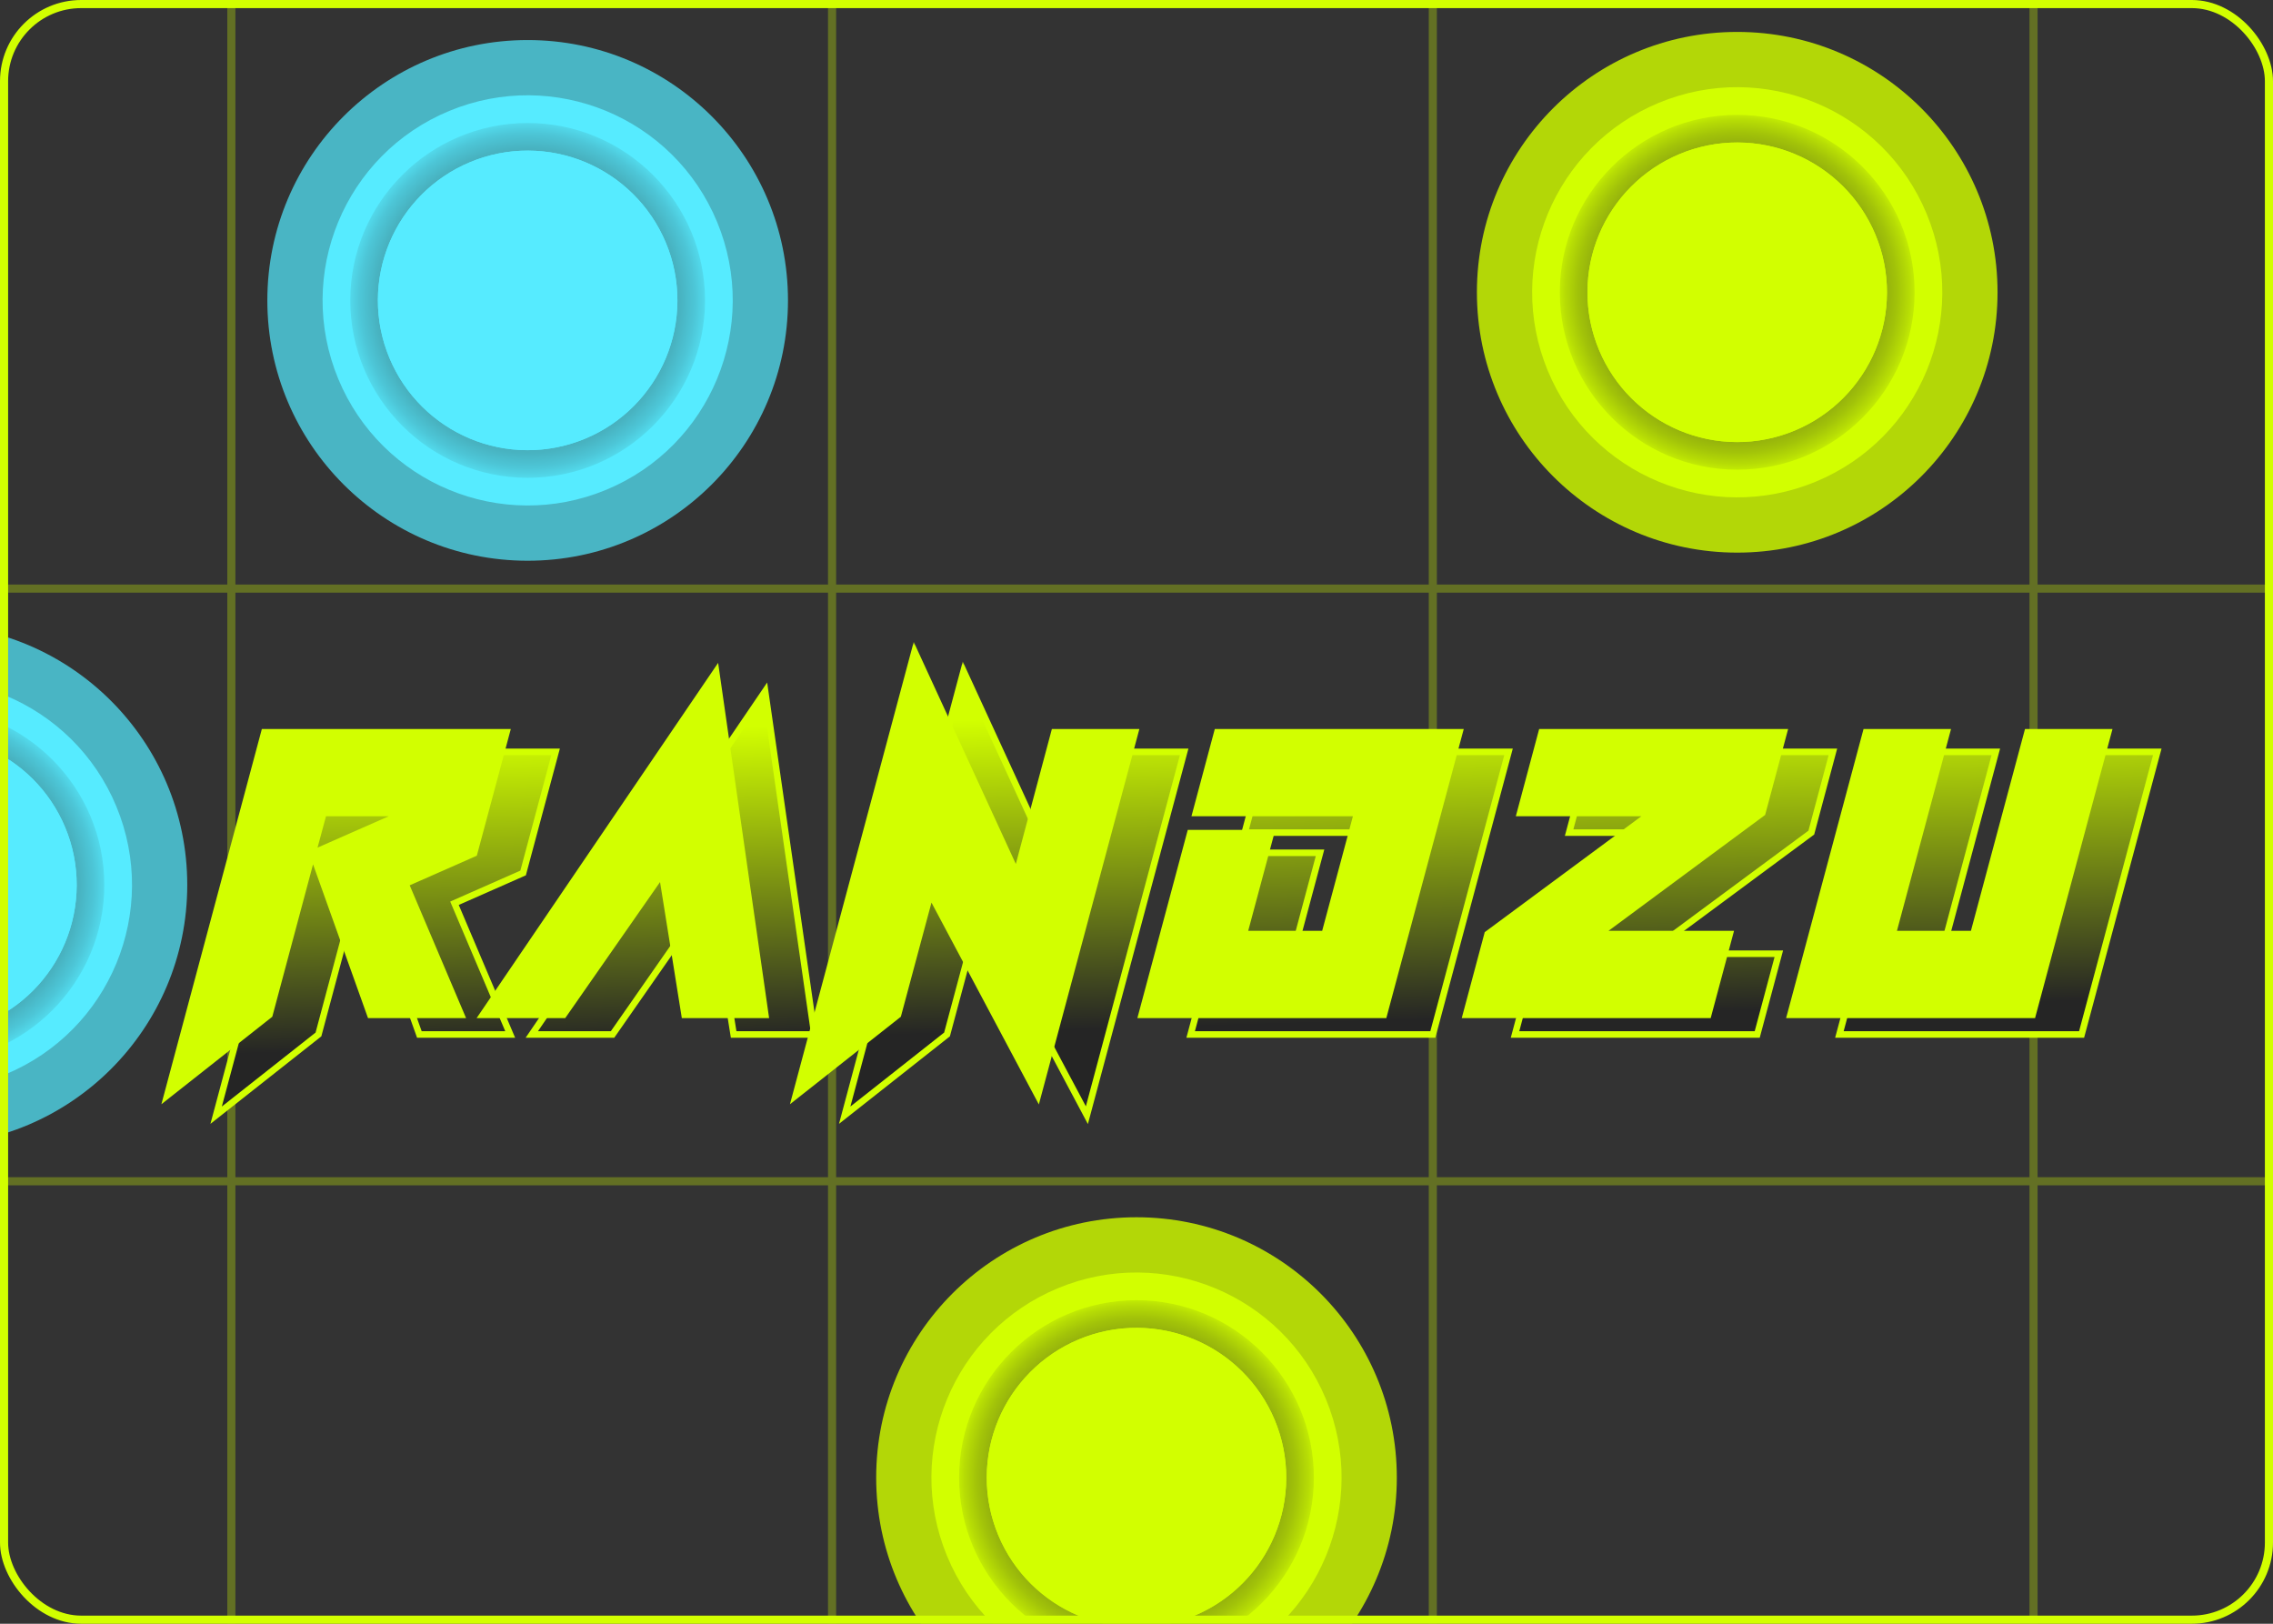 <svg width="280" height="200" viewBox="0 0 280 200" fill="none" xmlns="http://www.w3.org/2000/svg">
<rect x="0" y="0" width="280" height="200" fill="#333333" stroke="none"/>
<mask id="mask0_5087_52786" style="mask-type:alpha" maskUnits="userSpaceOnUse" x="0" y="0" width="280" height="200">
<rect x="0.5" y="0.5" width="279" height="199" rx="9.5" fill="#212121" stroke="#D2FF00"/>
</mask>
<g mask="url(#mask0_5087_52786)">
<path d="M214 68.068C231.71 68.068 246.068 53.711 246.068 36C246.068 18.29 231.71 3.932 214 3.932C196.289 3.932 181.932 18.29 181.932 36C181.932 53.711 196.289 68.068 214 68.068Z" fill="#B3D707"/>
<path d="M223.665 59.334C236.553 53.996 242.673 39.222 237.335 26.334C231.996 13.447 217.222 7.327 204.335 12.665C191.447 18.004 185.327 32.778 190.665 45.666C196.004 58.553 210.778 64.673 223.665 59.334Z" fill="#D2FF00"/>
<path d="M213.998 14.15C201.949 14.15 192.148 23.951 192.148 35.999C192.148 48.048 201.949 57.852 213.998 57.852C226.046 57.852 235.85 48.048 235.85 35.999C235.85 23.951 226.05 14.15 213.998 14.15ZM213.998 54.446C203.829 54.446 195.554 46.171 195.554 35.999C195.554 25.827 203.829 17.555 213.998 17.555C224.166 17.555 232.445 25.827 232.445 35.999C232.445 46.171 224.17 54.446 213.998 54.446Z" fill="url(#paint0_radial_5087_52786)"/>
<path d="M221.059 53.042C230.471 49.144 234.94 38.353 231.042 28.941C227.143 19.529 216.353 15.06 206.941 18.958C197.528 22.857 193.059 33.647 196.958 43.059C200.856 52.471 211.647 56.941 221.059 53.042Z" fill="#D2FF00"/>
<path d="M140 214.068C157.71 214.068 172.068 199.711 172.068 182C172.068 164.29 157.71 149.932 140 149.932C122.289 149.932 107.932 164.29 107.932 182C107.932 199.711 122.289 214.068 140 214.068Z" fill="#B3D707"/>
<path d="M149.665 205.335C162.553 199.996 168.673 185.222 163.335 172.335C157.996 159.447 143.222 153.327 130.335 158.665C117.447 164.004 111.327 178.778 116.665 191.665C122.004 204.553 136.778 210.673 149.665 205.335Z" fill="#D2FF00"/>
<path d="M139.998 160.15C127.949 160.15 118.148 169.951 118.148 181.999C118.148 194.048 127.949 203.852 139.998 203.852C152.046 203.852 161.85 194.048 161.85 181.999C161.85 169.951 152.05 160.15 139.998 160.15ZM139.998 200.446C129.829 200.446 121.554 192.171 121.554 181.999C121.554 171.827 129.829 163.555 139.998 163.555C150.166 163.555 158.445 171.827 158.445 181.999C158.445 192.171 150.17 200.446 139.998 200.446Z" fill="url(#paint1_radial_5087_52786)"/>
<path d="M147.059 199.042C156.471 195.144 160.94 184.353 157.042 174.941C153.143 165.529 142.353 161.06 132.941 164.958C123.528 168.857 119.059 179.647 122.958 189.059C126.856 198.472 137.647 202.941 147.059 199.042Z" fill="#D2FF00"/>
<path d="M65 69.068C82.71 69.068 97.068 54.711 97.068 37C97.068 19.29 82.71 4.932 65 4.932C47.289 4.932 32.932 19.29 32.932 37C32.932 54.711 47.289 69.068 65 69.068Z" fill="#49B5C4"/>
<path d="M74.665 60.334C87.553 54.996 93.673 40.222 88.335 27.334C82.996 14.447 68.222 8.327 55.334 13.665C42.447 19.004 36.327 33.778 41.666 46.666C47.004 59.553 61.778 65.673 74.665 60.334Z" fill="#56EBFF"/>
<path d="M64.998 15.15C52.949 15.15 43.148 24.951 43.148 36.999C43.148 49.048 52.949 58.852 64.998 58.852C77.046 58.852 86.85 49.048 86.85 36.999C86.85 24.951 77.05 15.15 64.998 15.15ZM64.998 55.446C54.829 55.446 46.554 47.171 46.554 36.999C46.554 26.827 54.829 18.555 64.998 18.555C75.166 18.555 83.445 26.827 83.445 36.999C83.445 47.171 75.17 55.446 64.998 55.446Z" fill="url(#paint2_radial_5087_52786)"/>
<path d="M72.059 54.042C81.471 50.144 85.94 39.353 82.042 29.941C78.143 20.529 67.353 16.06 57.941 19.958C48.528 23.857 44.059 34.647 47.958 44.059C51.856 53.471 62.647 57.941 72.059 54.042Z" fill="#56EBFF"/>
<path d="M-9 141.068C8.71 141.068 23.068 126.711 23.068 109C23.068 91.29 8.71 76.932 -9 76.932C-26.711 76.932 -41.068 91.29 -41.068 109C-41.068 126.711 -26.711 141.068 -9 141.068Z" fill="#49B5C4"/>
<path d="M0.665 132.335C13.553 126.996 19.673 112.222 14.335 99.335C8.996 86.447 -5.778 80.327 -18.666 85.665C-31.553 91.004 -37.673 105.778 -32.334 118.665C-26.996 131.553 -12.222 137.673 0.665 132.335Z" fill="#56EBFF"/>
<path d="M-9.002 87.15C-21.051 87.15 -30.852 96.951 -30.852 108.999C-30.852 121.048 -21.051 130.852 -9.002 130.852C3.046 130.852 12.85 121.048 12.85 108.999C12.85 96.951 3.05 87.15 -9.002 87.15ZM-9.002 127.446C-19.171 127.446 -27.446 119.171 -27.446 108.999C-27.446 98.827 -19.171 90.555 -9.002 90.555C1.166 90.555 9.445 98.827 9.445 108.999C9.445 119.171 1.17 127.446 -9.002 127.446Z" fill="url(#paint3_radial_5087_52786)"/>
<path d="M-1.941 126.042C7.471 122.144 11.94 111.353 8.042 101.941C4.143 92.529 -6.647 88.06 -16.059 91.958C-25.472 95.857 -29.941 106.647 -26.043 116.059C-22.144 125.472 -11.353 129.941 -1.941 126.042Z" fill="#56EBFF"/>
<g opacity="0.3">
<line x1="28.5" y1="2.15002e-08" x2="28.5" y2="200" stroke="#D2FF00"/>
<line x1="102.5" y1="2.15002e-08" x2="102.5" y2="200" stroke="#D2FF00"/>
<line x1="176.5" y1="2.15002e-08" x2="176.5" y2="200" stroke="#D2FF00"/>
<line x1="250.5" y1="2.15002e-08" x2="250.5" y2="200" stroke="#D2FF00"/>
<line y1="72.5" x2="280" y2="72.5" stroke="#D2FF00"/>
<line y1="145.5" x2="280" y2="145.5" stroke="#D2FF00"/>
</g>
</g>
<rect x="0.5" y="0.5" width="279" height="199" rx="9.5" stroke="#D2FF00"/>
<mask id="path-25-outside-1_5087_52786" maskUnits="userSpaceOnUse" x="25.041" y="81.417" width="242" height="58" fill="black">
<rect fill="white" x="25.041" y="81.417" width="242" height="58"/>
<path d="M44.549 107.527L55.837 102.555H45.892L44.549 107.527ZM44.549 107.527L39.229 127.417L26.624 137.361L38.607 92.61H68.442L64.439 107.527L55.986 111.256L62.848 127.417H51.66L44.549 107.527ZM87.59 110.013L75.458 127.417H65.513L94.253 85.151L100.319 127.417H90.375L87.59 110.013ZM120.661 112.499L116.659 127.417L104.054 137.361L118.697 82.665L131.277 110.013L135.927 92.61H145.871L133.888 137.361L120.661 112.499ZM159.277 117.472H169.222L173.224 102.555H153.335L155.995 92.61H185.829L176.506 127.417H146.672L152.664 105.041H162.608L159.277 117.472ZM209.453 102.555H193.293L195.953 92.61H225.787L223.127 102.555L202.964 117.472H219.124L216.464 127.417H186.63L189.29 117.472L209.453 102.555ZM245.856 92.61L239.193 117.472H249.138L255.801 92.61H265.745L256.422 127.417H226.588L235.911 92.61H245.856Z"/>
</mask>
<path d="M44.549 107.527L55.837 102.555H45.892L44.549 107.527ZM44.549 107.527L39.229 127.417L26.624 137.361L38.607 92.61H68.442L64.439 107.527L55.986 111.256L62.848 127.417H51.66L44.549 107.527ZM87.59 110.013L75.458 127.417H65.513L94.253 85.151L100.319 127.417H90.375L87.59 110.013ZM120.661 112.499L116.659 127.417L104.054 137.361L118.697 82.665L131.277 110.013L135.927 92.61H145.871L133.888 137.361L120.661 112.499ZM159.277 117.472H169.222L173.224 102.555H153.335L155.995 92.61H185.829L176.506 127.417H146.672L152.664 105.041H162.608L159.277 117.472ZM209.453 102.555H193.293L195.953 92.61H225.787L223.127 102.555L202.964 117.472H219.124L216.464 127.417H186.63L189.29 117.472L209.453 102.555ZM245.856 92.61L239.193 117.472H249.138L255.801 92.61H265.745L256.422 127.417H226.588L235.911 92.61H245.856Z" fill="url(#paint4_linear_5087_52786)"/>
<path d="M44.549 107.527L44.16 107.422L43.941 108.235L44.712 107.896L44.549 107.527ZM55.837 102.555L55.999 102.923L55.837 102.152V102.555ZM45.892 102.555V102.152H45.583L45.503 102.45L45.892 102.555ZM44.549 107.527L44.928 107.391L44.494 106.176L44.16 107.423L44.549 107.527ZM39.229 127.417L39.478 127.733L39.583 127.65L39.618 127.521L39.229 127.417ZM26.624 137.361L26.235 137.257L25.921 138.429L26.873 137.678L26.624 137.361ZM38.607 92.61V92.207H38.298L38.218 92.506L38.607 92.61ZM68.442 92.61L68.831 92.714L68.967 92.207H68.442V92.61ZM64.439 107.527L64.601 107.896L64.778 107.818L64.828 107.631L64.439 107.527ZM55.986 111.256L55.823 110.888L55.46 111.048L55.615 111.414L55.986 111.256ZM62.848 127.417V127.819H63.456L63.218 127.259L62.848 127.417ZM51.66 127.417L51.281 127.552L51.376 127.819H51.66V127.417ZM44.712 107.896L55.999 102.923L55.674 102.186L44.387 107.159L44.712 107.896ZM55.837 102.152H45.892V102.957H55.837V102.152ZM45.503 102.45L44.16 107.422L44.938 107.632L46.281 102.66L45.503 102.45ZM44.16 107.423L38.84 127.312L39.618 127.521L44.938 107.631L44.16 107.423ZM38.979 127.1L26.374 137.045L26.873 137.678L39.478 127.733L38.979 127.1ZM27.013 137.465L38.996 92.714L38.218 92.506L26.235 137.257L27.013 137.465ZM38.607 93.013H68.442V92.207H38.607V93.013ZM68.053 92.506L64.05 107.423L64.828 107.631L68.831 92.714L68.053 92.506ZM64.276 107.159L55.823 110.888L56.148 111.625L64.601 107.896L64.276 107.159ZM55.615 111.414L62.477 127.574L63.218 127.259L56.356 111.099L55.615 111.414ZM62.848 127.014H51.66V127.819H62.848V127.014ZM52.039 127.281L44.928 107.391L44.17 107.663L51.281 127.552L52.039 127.281ZM87.59 110.013L87.988 109.95L87.83 108.965L87.26 109.783L87.59 110.013ZM75.458 127.417V127.819H75.668L75.788 127.647L75.458 127.417ZM65.513 127.417L65.18 127.19L64.752 127.819H65.513V127.417ZM94.253 85.151L94.652 85.094L94.504 84.066L93.92 84.925L94.253 85.151ZM100.319 127.417V127.819H100.784L100.718 127.359L100.319 127.417ZM90.375 127.417L89.977 127.48L90.031 127.819H90.375V127.417ZM87.26 109.783L75.127 127.186L75.788 127.647L87.921 110.244L87.26 109.783ZM75.458 127.014H65.513V127.819H75.458V127.014ZM65.846 127.643L94.586 85.378L93.92 84.925L65.18 127.19L65.846 127.643ZM93.855 85.209L99.921 127.474L100.718 127.359L94.652 85.094L93.855 85.209ZM100.319 127.014H90.375V127.819H100.319V127.014ZM90.772 127.353L87.988 109.95L87.192 110.077L89.977 127.48L90.772 127.353ZM120.661 112.499L121.017 112.31L120.537 111.408L120.272 112.395L120.661 112.499ZM116.659 127.417L116.908 127.733L117.013 127.65L117.048 127.521L116.659 127.417ZM104.054 137.361L103.665 137.257L103.351 138.429L104.303 137.678L104.054 137.361ZM118.697 82.665L119.063 82.497L118.597 81.483L118.308 82.561L118.697 82.665ZM131.277 110.013L130.912 110.182L131.378 111.196L131.667 110.117L131.277 110.013ZM135.927 92.61V92.207H135.617L135.538 92.506L135.927 92.61ZM145.871 92.61L146.26 92.714L146.396 92.207H145.871V92.61ZM133.888 137.361L133.532 137.55L134.013 138.453L134.277 137.465L133.888 137.361ZM120.272 112.395L116.27 127.312L117.048 127.521L121.05 112.604L120.272 112.395ZM116.409 127.1L103.804 137.045L104.303 137.678L116.908 127.733L116.409 127.1ZM104.443 137.465L119.086 82.769L118.308 82.561L103.665 137.257L104.443 137.465ZM118.331 82.834L130.912 110.182L131.643 109.845L119.063 82.497L118.331 82.834ZM131.667 110.117L136.316 92.714L135.538 92.506L130.888 109.909L131.667 110.117ZM135.927 93.013H145.871V92.207H135.927V93.013ZM145.482 92.506L133.499 137.257L134.277 137.465L146.26 92.714L145.482 92.506ZM134.244 137.172L121.017 112.31L120.306 112.689L133.532 137.55L134.244 137.172ZM159.277 117.472L158.888 117.368L158.752 117.875H159.277V117.472ZM169.222 117.472V117.875H169.531L169.611 117.576L169.222 117.472ZM173.224 102.555L173.613 102.659L173.749 102.152H173.224V102.555ZM153.335 102.555L152.946 102.451L152.81 102.957H153.335V102.555ZM155.995 92.61V92.207H155.686L155.606 92.506L155.995 92.61ZM185.829 92.61L186.218 92.714L186.354 92.207H185.829V92.61ZM176.506 127.417V127.819H176.815L176.895 127.521L176.506 127.417ZM146.672 127.417L146.283 127.312L146.147 127.819H146.672V127.417ZM152.664 105.041V104.638H152.355L152.275 104.937L152.664 105.041ZM162.608 105.041L162.997 105.145L163.133 104.638H162.608V105.041ZM159.277 117.875H169.222V117.069H159.277V117.875ZM169.611 117.576L173.613 102.659L172.835 102.45L168.833 117.367L169.611 117.576ZM173.224 102.152H153.335V102.957H173.224V102.152ZM153.724 102.659L156.384 92.714L155.606 92.506L152.946 102.451L153.724 102.659ZM155.995 93.013H185.829V92.207H155.995V93.013ZM185.44 92.506L176.117 127.312L176.895 127.521L186.218 92.714L185.44 92.506ZM176.506 127.014H146.672V127.819H176.506V127.014ZM147.061 127.521L153.053 105.145L152.275 104.937L146.283 127.312L147.061 127.521ZM152.664 105.444H162.608V104.638H152.664V105.444ZM162.219 104.937L158.888 117.368L159.666 117.576L162.997 105.145L162.219 104.937ZM209.453 102.555L209.693 102.878L210.675 102.152H209.453V102.555ZM193.293 102.555L192.904 102.451L192.768 102.957H193.293V102.555ZM195.953 92.61V92.207H195.644L195.564 92.506L195.953 92.61ZM225.787 92.61L226.176 92.714L226.312 92.207H225.787V92.61ZM223.127 102.555L223.367 102.878L223.48 102.795L223.516 102.659L223.127 102.555ZM202.964 117.472L202.725 117.148L201.743 117.875H202.964V117.472ZM219.124 117.472L219.513 117.576L219.649 117.069H219.124V117.472ZM216.464 127.417V127.819H216.773L216.853 127.521L216.464 127.417ZM186.63 127.417L186.241 127.312L186.105 127.819H186.63V127.417ZM189.29 117.472L189.051 117.148L188.937 117.232L188.901 117.368L189.29 117.472ZM209.453 102.152H193.293V102.957H209.453V102.152ZM193.682 102.659L196.342 92.714L195.564 92.506L192.904 102.451L193.682 102.659ZM195.953 93.013H225.787V92.207H195.953V93.013ZM225.398 92.506L222.738 102.451L223.516 102.659L226.176 92.714L225.398 92.506ZM222.888 102.231L202.725 117.148L203.204 117.796L223.367 102.878L222.888 102.231ZM202.964 117.875H219.124V117.069H202.964V117.875ZM218.735 117.368L216.075 127.312L216.853 127.521L219.513 117.576L218.735 117.368ZM216.464 127.014H186.63V127.819H216.464V127.014ZM187.019 127.521L189.679 117.576L188.901 117.368L186.241 127.312L187.019 127.521ZM189.53 117.796L209.693 102.878L209.214 102.231L189.051 117.148L189.53 117.796ZM245.856 92.61L246.245 92.714L246.381 92.207H245.856V92.61ZM239.193 117.472L238.804 117.368L238.668 117.875H239.193V117.472ZM249.138 117.472V117.875H249.447L249.527 117.576L249.138 117.472ZM255.801 92.61V92.207H255.492L255.412 92.506L255.801 92.61ZM265.745 92.61L266.134 92.714L266.27 92.207H265.745V92.61ZM256.422 127.417V127.819H256.731L256.811 127.521L256.422 127.417ZM226.588 127.417L226.199 127.312L226.063 127.819H226.588V127.417ZM235.911 92.61V92.207H235.602L235.522 92.506L235.911 92.61ZM245.467 92.506L238.804 117.368L239.582 117.576L246.245 92.714L245.467 92.506ZM239.193 117.875H249.138V117.069H239.193V117.875ZM249.527 117.576L256.19 92.714L255.412 92.506L248.749 117.368L249.527 117.576ZM255.801 93.013H265.745V92.207H255.801V93.013ZM265.356 92.506L256.033 127.312L256.811 127.521L266.134 92.714L265.356 92.506ZM256.422 127.014H226.588V127.819H256.422V127.014ZM226.977 127.521L236.3 92.714L235.522 92.506L226.199 127.312L226.977 127.521ZM235.911 93.013H245.856V92.207H235.911V93.013Z" fill="#D2FF00" mask="url(#path-25-outside-1_5087_52786)"/>
<mask id="path-27-outside-2_5087_52786" maskUnits="userSpaceOnUse" x="19" y="79" width="242" height="58" fill="black">
<rect fill="white" x="19" y="79" width="242" height="58"/>
<path d="M38.508 105.11L49.796 100.138H39.851L38.508 105.11ZM38.508 105.11L33.188 125L20.583 134.945L32.566 90.193H62.401L58.398 105.11L49.945 108.84L56.807 125H45.619L38.508 105.11ZM81.549 107.597L69.417 125H59.472L88.212 82.735L94.278 125H84.334L81.549 107.597ZM114.62 110.083L110.618 125L98.013 134.945L112.656 80.249L125.236 107.597L129.886 90.193H139.83L127.847 134.945L114.62 110.083ZM153.236 115.055H163.181L167.183 100.138H147.294L149.954 90.193H179.788L170.465 125H140.631L146.623 102.624H156.567L153.236 115.055ZM203.412 100.138H187.252L189.912 90.193H219.746L217.086 100.138L196.923 115.055H213.083L210.423 125H180.589L183.249 115.055L203.412 100.138ZM239.815 90.193L233.152 115.055H243.097L249.76 90.193H259.704L250.381 125H220.547L229.87 90.193H239.815Z"/>
</mask>
<path d="M38.508 105.11L49.796 100.138H39.851L38.508 105.11ZM38.508 105.11L33.188 125L20.583 134.945L32.566 90.193H62.401L58.398 105.11L49.945 108.84L56.807 125H45.619L38.508 105.11ZM81.549 107.597L69.417 125H59.472L88.212 82.735L94.278 125H84.334L81.549 107.597ZM114.62 110.083L110.618 125L98.013 134.945L112.656 80.249L125.236 107.597L129.886 90.193H139.83L127.847 134.945L114.62 110.083ZM153.236 115.055H163.181L167.183 100.138H147.294L149.954 90.193H179.788L170.465 125H140.631L146.623 102.624H156.567L153.236 115.055ZM203.412 100.138H187.252L189.912 90.193H219.746L217.086 100.138L196.923 115.055H213.083L210.423 125H180.589L183.249 115.055L203.412 100.138ZM239.815 90.193L233.152 115.055H243.097L249.76 90.193H259.704L250.381 125H220.547L229.87 90.193H239.815Z" fill="#D2FF00"/>
<path d="M38.508 105.11L38.12 105.006L37.9 105.819L38.671 105.479L38.508 105.11ZM49.796 100.138L49.958 100.507L49.796 99.735V100.138ZM39.851 100.138V99.735H39.542L39.462 100.033L39.851 100.138ZM38.508 105.11L38.888 104.975L38.453 103.759L38.119 105.006L38.508 105.11ZM33.188 125L33.437 125.316L33.542 125.233L33.577 125.104L33.188 125ZM20.583 134.945L20.194 134.841L19.88 136.012L20.832 135.261L20.583 134.945ZM32.566 90.193V89.791H32.257L32.177 90.089L32.566 90.193ZM62.401 90.193L62.789 90.298L62.926 89.791H62.401V90.193ZM58.398 105.11L58.56 105.479L58.737 105.401L58.787 105.215L58.398 105.11ZM49.945 108.84L49.782 108.471L49.419 108.632L49.574 108.997L49.945 108.84ZM56.807 125V125.403H57.415L57.177 124.843L56.807 125ZM45.619 125L45.239 125.136L45.335 125.403H45.619V125ZM38.671 105.479L49.958 100.507L49.633 99.77L38.346 104.742L38.671 105.479ZM49.796 99.735H39.851V100.541H49.796V99.735ZM39.462 100.033L38.12 105.006L38.897 105.215L40.24 100.243L39.462 100.033ZM38.119 105.006L32.799 124.896L33.577 125.104L38.897 105.215L38.119 105.006ZM32.938 124.684L20.333 134.629L20.832 135.261L33.437 125.316L32.938 124.684ZM20.972 135.049L32.955 90.297L32.177 90.089L20.194 134.841L20.972 135.049ZM32.566 90.596H62.401V89.791H32.566V90.596ZM62.012 90.089L58.009 105.006L58.787 105.215L62.789 90.298L62.012 90.089ZM58.235 104.742L49.782 108.471L50.107 109.208L58.56 105.479L58.235 104.742ZM49.574 108.997L56.436 125.157L57.177 124.843L50.316 108.682L49.574 108.997ZM56.807 124.597H45.619V125.403H56.807V124.597ZM45.998 124.864L38.888 104.975L38.129 105.246L45.239 125.136L45.998 124.864ZM81.549 107.597L81.947 107.533L81.789 106.548L81.219 107.366L81.549 107.597ZM69.417 125V125.403H69.627L69.747 125.23L69.417 125ZM59.472 125L59.139 124.774L58.711 125.403H59.472V125ZM88.212 82.735L88.611 82.678L88.463 81.649L87.879 82.508L88.212 82.735ZM94.278 125V125.403H94.743L94.677 124.943L94.278 125ZM84.334 125L83.936 125.064L83.99 125.403H84.334V125ZM81.219 107.366L69.086 124.77L69.747 125.23L81.879 107.827L81.219 107.366ZM69.417 124.597H59.472V125.403H69.417V124.597ZM59.805 125.226L88.545 82.961L87.879 82.508L59.139 124.774L59.805 125.226ZM87.814 82.792L93.88 125.057L94.677 124.943L88.611 82.678L87.814 82.792ZM94.278 124.597H84.334V125.403H94.278V124.597ZM84.731 124.936L81.947 107.533L81.151 107.66L83.936 125.064L84.731 124.936ZM114.62 110.083L114.976 109.894L114.496 108.992L114.231 109.978L114.62 110.083ZM110.618 125L110.867 125.316L110.972 125.233L111.007 125.104L110.618 125ZM98.013 134.945L97.624 134.841L97.31 136.012L98.262 135.261L98.013 134.945ZM112.656 80.249L113.022 80.08L112.556 79.067L112.267 80.144L112.656 80.249ZM125.236 107.597L124.871 107.765L125.337 108.78L125.626 107.701L125.236 107.597ZM129.886 90.193V89.791H129.576L129.497 90.089L129.886 90.193ZM139.83 90.193L140.219 90.297L140.355 89.791H139.83V90.193ZM127.847 134.945L127.491 135.134L127.972 136.036L128.236 135.049L127.847 134.945ZM114.231 109.978L110.229 124.896L111.007 125.104L115.009 110.187L114.231 109.978ZM110.368 124.684L97.763 134.629L98.262 135.261L110.867 125.316L110.368 124.684ZM98.402 135.049L113.045 80.353L112.267 80.144L97.624 134.841L98.402 135.049ZM112.29 80.417L124.871 107.765L125.602 107.428L113.022 80.08L112.29 80.417ZM125.626 107.701L130.275 90.297L129.497 90.089L124.847 107.493L125.626 107.701ZM129.886 90.596H139.83V89.791H129.886V90.596ZM139.441 90.089L127.458 134.841L128.236 135.049L140.219 90.297L139.441 90.089ZM128.203 134.756L114.976 109.894L114.265 110.272L127.491 135.134L128.203 134.756ZM153.236 115.055L152.847 114.951L152.711 115.458H153.236V115.055ZM163.181 115.055V115.458H163.49L163.57 115.16L163.181 115.055ZM167.183 100.138L167.572 100.243L167.708 99.735H167.183V100.138ZM147.294 100.138L146.905 100.034L146.769 100.541H147.294V100.138ZM149.954 90.193V89.791H149.645L149.565 90.089L149.954 90.193ZM179.788 90.193L180.177 90.298L180.313 89.791H179.788V90.193ZM170.465 125V125.403H170.774L170.854 125.104L170.465 125ZM140.631 125L140.242 124.896L140.106 125.403H140.631V125ZM146.623 102.624V102.222H146.314L146.234 102.52L146.623 102.624ZM156.567 102.624L156.956 102.729L157.092 102.222H156.567V102.624ZM153.236 115.458H163.181V114.653H153.236V115.458ZM163.57 115.16L167.572 100.243L166.794 100.034L162.792 114.951L163.57 115.16ZM167.183 99.735H147.294V100.541H167.183V99.735ZM147.683 100.242L150.343 90.297L149.565 90.089L146.905 100.034L147.683 100.242ZM149.954 90.596H179.788V89.791H149.954V90.596ZM179.399 90.089L170.076 124.896L170.854 125.104L180.177 90.298L179.399 90.089ZM170.465 124.597H140.631V125.403H170.465V124.597ZM141.02 125.104L147.012 102.728L146.234 102.52L140.242 124.896L141.02 125.104ZM146.623 103.027H156.567V102.222H146.623V103.027ZM156.178 102.52L152.847 114.951L153.625 115.16L156.956 102.729L156.178 102.52ZM203.412 100.138L203.652 100.462L204.634 99.735H203.412V100.138ZM187.252 100.138L186.863 100.034L186.727 100.541H187.252V100.138ZM189.912 90.193V89.791H189.603L189.523 90.089L189.912 90.193ZM219.746 90.193L220.135 90.297L220.271 89.791H219.746V90.193ZM217.086 100.138L217.326 100.462L217.439 100.378L217.475 100.242L217.086 100.138ZM196.923 115.055L196.684 114.731L195.702 115.458H196.923V115.055ZM213.083 115.055L213.472 115.159L213.608 114.653H213.083V115.055ZM210.423 125V125.403H210.732L210.812 125.104L210.423 125ZM180.589 125L180.2 124.896L180.064 125.403H180.589V125ZM183.249 115.055L183.01 114.731L182.896 114.815L182.86 114.951L183.249 115.055ZM203.412 99.735H187.252V100.541H203.412V99.735ZM187.641 100.242L190.301 90.297L189.523 90.089L186.863 100.034L187.641 100.242ZM189.912 90.596H219.746V89.791H189.912V90.596ZM219.357 90.089L216.697 100.034L217.475 100.242L220.135 90.297L219.357 90.089ZM216.847 99.814L196.684 114.731L197.163 115.379L217.326 100.462L216.847 99.814ZM196.923 115.458H213.083V114.653H196.923V115.458ZM212.694 114.951L210.034 124.896L210.812 125.104L213.472 115.159L212.694 114.951ZM210.423 124.597H180.589V125.403H210.423V124.597ZM180.978 125.104L183.638 115.159L182.86 114.951L180.2 124.896L180.978 125.104ZM183.489 115.379L203.652 100.462L203.173 99.814L183.01 114.731L183.489 115.379ZM239.815 90.193L240.204 90.298L240.34 89.791H239.815V90.193ZM233.152 115.055L232.763 114.951L232.627 115.458H233.152V115.055ZM243.097 115.055V115.458H243.406L243.486 115.16L243.097 115.055ZM249.76 90.193V89.791H249.451L249.371 90.089L249.76 90.193ZM259.704 90.193L260.093 90.298L260.229 89.791H259.704V90.193ZM250.381 125V125.403H250.69L250.77 125.104L250.381 125ZM220.547 125L220.158 124.896L220.022 125.403H220.547V125ZM229.87 90.193V89.791H229.561L229.481 90.089L229.87 90.193ZM239.426 90.089L232.763 114.951L233.541 115.16L240.204 90.298L239.426 90.089ZM233.152 115.458H243.097V114.653H233.152V115.458ZM243.486 115.16L250.149 90.298L249.371 90.089L242.708 114.951L243.486 115.16ZM249.76 90.596H259.704V89.791H249.76V90.596ZM259.315 90.089L249.992 124.896L250.77 125.104L260.093 90.298L259.315 90.089ZM250.381 124.597H220.547V125.403H250.381V124.597ZM220.936 125.104L230.259 90.298L229.481 90.089L220.158 124.896L220.936 125.104ZM229.87 90.596H239.815V89.791H229.87V90.596Z" fill="#D2FF00" mask="url(#path-27-outside-2_5087_52786)"/>
<defs>
<radialGradient id="paint0_radial_5087_52786" cx="0" cy="0" r="1" gradientUnits="userSpaceOnUse" gradientTransform="translate(213.999 36.001) scale(21.851 21.851)">
<stop stop-color="#748814"/>
<stop offset="0.451" stop-color="#758913"/>
<stop offset="0.613" stop-color="#7A9012"/>
<stop offset="0.729" stop-color="#849C10"/>
<stop offset="0.822" stop-color="#91AD0D"/>
<stop offset="0.902" stop-color="#A2C309"/>
<stop offset="0.972" stop-color="#B7DD05"/>
<stop offset="1" stop-color="#C2EB03"/>
</radialGradient>
<radialGradient id="paint1_radial_5087_52786" cx="0" cy="0" r="1" gradientUnits="userSpaceOnUse" gradientTransform="translate(139.999 182.001) scale(21.851 21.851)">
<stop stop-color="#748814"/>
<stop offset="0.451" stop-color="#758913"/>
<stop offset="0.613" stop-color="#7A9012"/>
<stop offset="0.729" stop-color="#849C10"/>
<stop offset="0.822" stop-color="#91AD0D"/>
<stop offset="0.902" stop-color="#A2C309"/>
<stop offset="0.972" stop-color="#B7DD05"/>
<stop offset="1" stop-color="#C2EB03"/>
</radialGradient>
<radialGradient id="paint2_radial_5087_52786" cx="0" cy="0" r="1" gradientUnits="userSpaceOnUse" gradientTransform="translate(64.999 37.001) scale(21.851 21.851)">
<stop stop-color="#40919C"/>
<stop offset="0.472" stop-color="#40929D"/>
<stop offset="0.641" stop-color="#4198A4"/>
<stop offset="0.762" stop-color="#44A3B0"/>
<stop offset="0.86" stop-color="#48B3C1"/>
<stop offset="0.943" stop-color="#4DC6D7"/>
<stop offset="1" stop-color="#52D9EB"/>
</radialGradient>
<radialGradient id="paint3_radial_5087_52786" cx="0" cy="0" r="1" gradientUnits="userSpaceOnUse" gradientTransform="translate(-9.001 109.001) scale(21.851 21.851)">
<stop stop-color="#40919C"/>
<stop offset="0.472" stop-color="#40929D"/>
<stop offset="0.641" stop-color="#4198A4"/>
<stop offset="0.762" stop-color="#44A3B0"/>
<stop offset="0.86" stop-color="#48B3C1"/>
<stop offset="0.943" stop-color="#4DC6D7"/>
<stop offset="1" stop-color="#52D9EB"/>
</radialGradient>
<linearGradient id="paint4_linear_5087_52786" x1="162.507" y1="87.454" x2="163.612" y2="125.919" gradientUnits="userSpaceOnUse">
<stop stop-color="#D2FF00"/>
<stop offset="1" stop-color="#252525"/>
</linearGradient>
</defs>
</svg>
